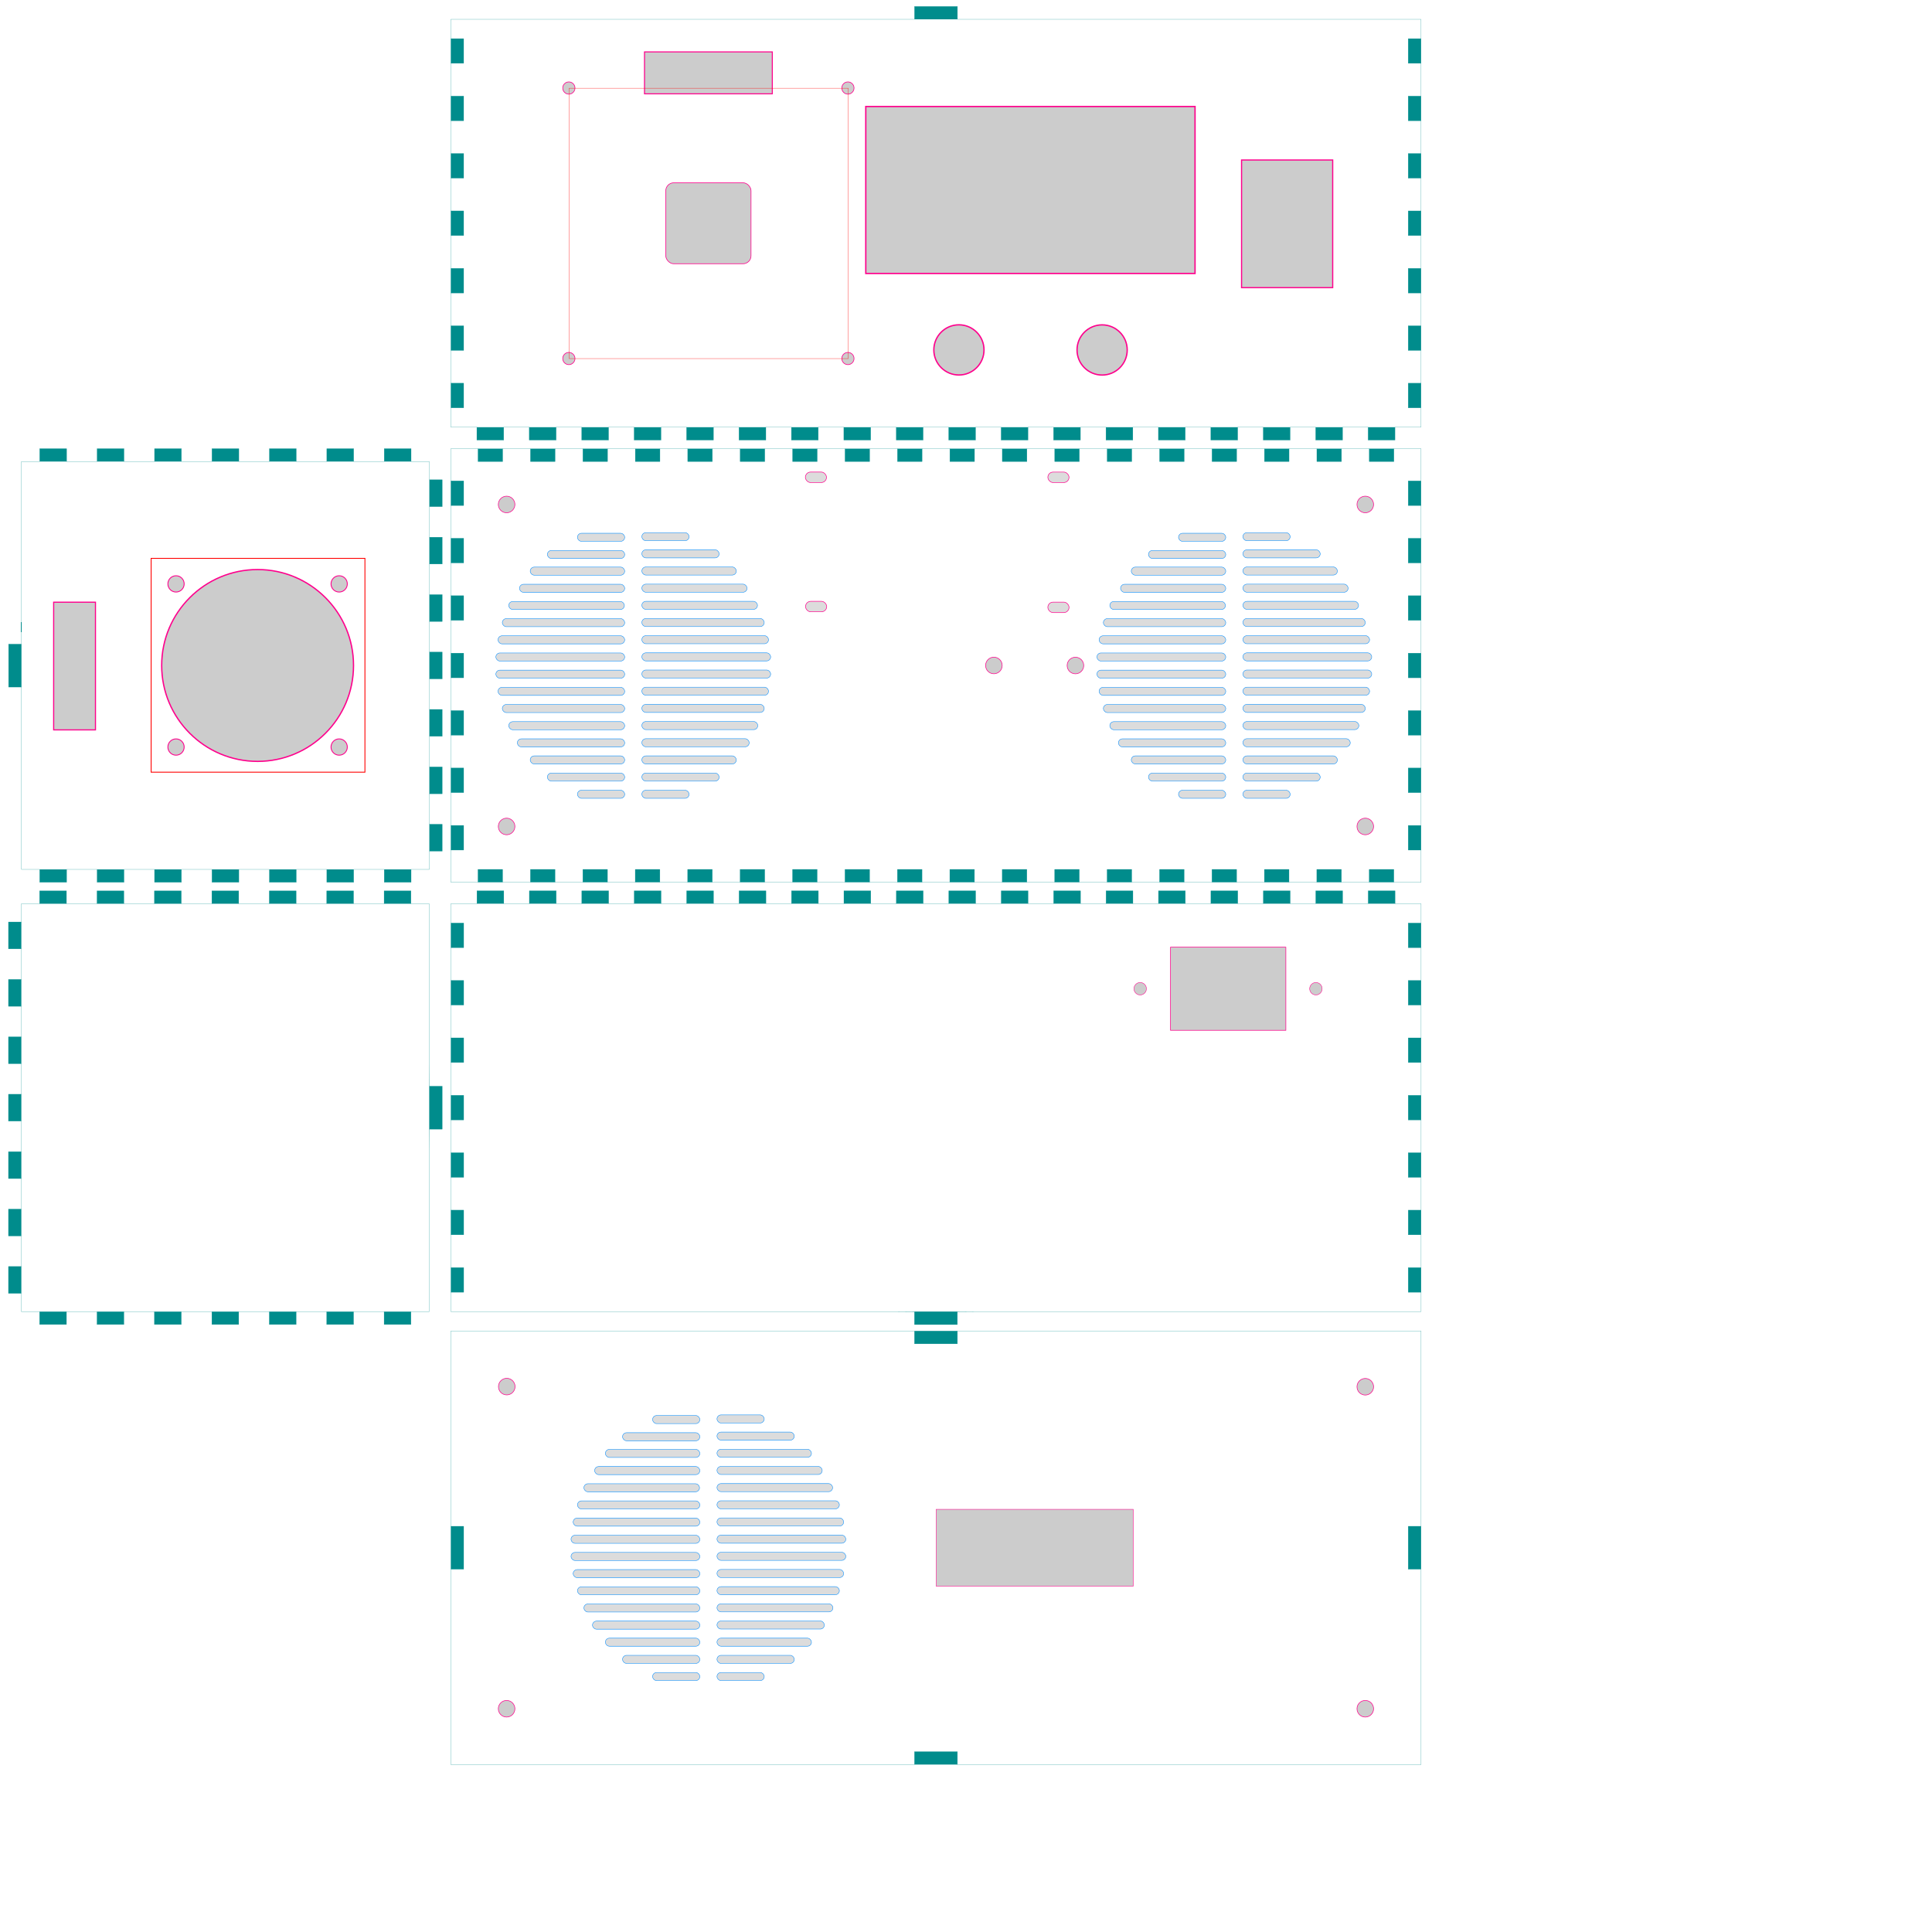 <?xml version="1.0" encoding="UTF-8" standalone="no"?>
<!-- Created with Inkscape (http://www.inkscape.org/) -->

<svg
   xmlns:dc="http://purl.org/dc/elements/1.1/"
   xmlns:cc="http://creativecommons.org/ns#"
   xmlns:rdf="http://www.w3.org/1999/02/22-rdf-syntax-ns#"
   xmlns:svg="http://www.w3.org/2000/svg"
   xmlns="http://www.w3.org/2000/svg"
   xmlns:sodipodi="http://sodipodi.sourceforge.net/DTD/sodipodi-0.dtd"
   xmlns:inkscape="http://www.inkscape.org/namespaces/inkscape"
   width="450mm"
   height="450mm"
   viewBox="0 0 450 450"
   version="1.1"
   id="svg3719"
   inkscape:version="0.92.3 (2405546, 2018-03-11)"
   sodipodi:docname="protolab-box-0-26-v2.svg">
  <sodipodi:namedview
     id="base"
     pagecolor="#ffffff"
     bordercolor="#666666"
     borderopacity="1.0"
     inkscape:pageopacity="0.0"
     inkscape:pageshadow="2"
     inkscape:zoom="2.8284271"
     inkscape:cx="408.94179"
     inkscape:cy="1497.1299"
     inkscape:document-units="mm"
     inkscape:current-layer="svg3719"
     showgrid="true"
     inkscape:window-width="3688"
     inkscape:window-height="2137"
     inkscape:window-x="-8"
     inkscape:window-y="-8"
     inkscape:window-maximized="1"
     showguides="true"
     inkscape:guide-bbox="true"
     fit-margin-top="0"
     fit-margin-left="0"
     fit-margin-right="0"
     fit-margin-bottom="0"
     inkscape:measure-start="1105.51,406.299"
     inkscape:measure-end="1256.69,462.992">
    <sodipodi:guide
       position="-126.686,0"
       orientation="0,1"
       id="guide4552"
       inkscape:locked="false" />
    <sodipodi:guide
       position="-0.078,155.339"
       orientation="1,0"
       id="guide4554"
       inkscape:locked="false" />
    <inkscape:grid
       type="xygrid"
       id="grid4611"
       units="mm"
       enabled="true"
       spacingx="0.5"
       spacingy="0.5" />
    <sodipodi:guide
       position="5.5,10"
       orientation="0,1"
       id="guide11571"
       inkscape:locked="false" />
    <sodipodi:guide
       inkscape:locked="false"
       id="guide2237"
       orientation="1,0"
       position="318,338" />
    <sodipodi:guide
       position="311,295"
       orientation="0,1"
       id="guide2416"
       inkscape:locked="false" />
    <sodipodi:guide
       position="115.5,299"
       orientation="1,0"
       id="guide2464"
       inkscape:locked="false" />
    <sodipodi:guide
       position="323.5,127"
       orientation="0,1"
       id="guide2470"
       inkscape:locked="false" />
    <sodipodi:guide
       position="321.5,52"
       orientation="0,1"
       id="guide2472"
       inkscape:locked="false" />
    <sodipodi:guide
       position="241,103"
       orientation="1,0"
       id="guide2493"
       inkscape:locked="false" />
    <sodipodi:guide
       position="288,225"
       orientation="0,1"
       id="guide2497"
       inkscape:locked="false" />
    <sodipodi:guide
       position="287.5,335"
       orientation="1,0"
       id="guide2502"
       inkscape:locked="false" />
    <sodipodi:guide
       position="308,227.5"
       orientation="1,0"
       id="guide2509"
       inkscape:locked="false" />
    <sodipodi:guide
       position="160,432.5"
       orientation="1,0"
       id="guide2539"
       inkscape:locked="false" />
    <sodipodi:guide
       position="186.5,153.5"
       orientation="0,1"
       id="guide3081"
       inkscape:locked="false" />
    <sodipodi:guide
       position="108,89.5"
       orientation="0,1"
       id="guide1046"
       inkscape:locked="false" />
    <sodipodi:guide
       position="197.5,114"
       orientation="1,0"
       id="guide1050"
       inkscape:locked="false" />
    <sodipodi:guide
       position="218,131"
       orientation="1,0"
       id="guide1072"
       inkscape:locked="false" />
    <sodipodi:guide
       position="207.5,107.5"
       orientation="0,1"
       inkscape:locked="false"
       id="guide1074" />
    <sodipodi:guide
       position="280.5,229.5"
       orientation="0,1"
       id="guide1076"
       inkscape:locked="false" />
    <sodipodi:guide
       position="165,418.5"
       orientation="1,0"
       id="guide1118"
       inkscape:locked="false" />
    <sodipodi:guide
       position="44.5,314"
       orientation="0,1"
       id="guide1075"
       inkscape:locked="false" />
    <sodipodi:guide
       position="45,276"
       orientation="0,1"
       id="guide1077"
       inkscape:locked="false" />
    <sodipodi:guide
       position="79,298.5"
       orientation="1,0"
       id="guide1081"
       inkscape:locked="false" />
    <sodipodi:guide
       position="147.5,297.5"
       orientation="1,0"
       id="guide980"
       inkscape:locked="false" />
    <sodipodi:guide
       position="149.5,319.5"
       orientation="1,0"
       id="guide982"
       inkscape:locked="false" />
    <sodipodi:guide
       position="145.5,318.5"
       orientation="1,0"
       id="guide984"
       inkscape:locked="false" />
    <sodipodi:guide
       position="120.5,315.5"
       orientation="1,0"
       id="guide2132"
       inkscape:locked="false" />
    <sodipodi:guide
       position="41,278"
       orientation="1,0"
       id="guide1012"
       inkscape:locked="false" />
    <sodipodi:guide
       position="105,94.5"
       orientation="0,1"
       id="guide1018"
       inkscape:locked="false" />
    <sodipodi:guide
       position="108,84.5"
       orientation="0,1"
       id="guide1020"
       inkscape:locked="false" />
    <sodipodi:guide
       position="134.5,367.5"
       orientation="0,1"
       id="guide1032"
       inkscape:locked="false" />
    <sodipodi:guide
       position="194.5,398"
       orientation="0,1"
       id="guide1034"
       inkscape:locked="false" />
    <sodipodi:guide
       position="102,192"
       orientation="0,1"
       id="guide2741"
       inkscape:locked="false" />
    <sodipodi:guide
       position="223,445.5"
       orientation="1,0"
       id="guide1023"
       inkscape:locked="false" />
    <sodipodi:guide
       position="213,446"
       orientation="1,0"
       id="guide1025"
       inkscape:locked="false" />
  </sodipodi:namedview>
  <defs
     id="defs3713" />
  <g
     inkscape:label="Layer 1"
     inkscape:groupmode="layer"
     id="layer1"
     style="display:inline"
     transform="translate(0.189,141.986)">
    <g
       id="g3766" />
  </g>
  <g
     transform="translate(0,50)"
     inkscape:label="newlayer"
     inkscape:groupmode="layer"
     id="g9353" />
  <rect
     y="140.262"
     x="12.498"
     height="29.74"
     width="9.74"
     id="rect9512"
     style="fill:#cccccc;stroke:#ff008c;stroke-width:0.26;stroke-opacity:1" />
  <ellipse
     ry="22.342"
     rx="22.342"
     cy="155"
     cx="60"
     id="path10590"
     style="fill:#cccccc;stroke:#ff008c;stroke-width:0.3;stroke-opacity:1;stroke-miterlimit:4;stroke-dasharray:none" />
  <rect
     y="37.266"
     x="289.183"
     height="29.729"
     width="21.229"
     id="rect10592"
     style="fill:#cccccc;stroke:#ff008c;stroke-width:0.271;stroke-opacity:1" />
  <rect
     y="24.806"
     x="201.656"
     height="38.892"
     width="76.692"
     id="rect10594"
     style="fill:#cccccc;stroke:#ff008c;stroke-width:0.308;stroke-opacity:1" />
  <circle
     cy="81.499"
     cx="223.351"
     id="path10596"
     style="fill:#cccccc;stroke:#ff008c;stroke-width:0.309;stroke-opacity:1"
     r="5.845" />
  <circle
     cy="81.512"
     cx="256.706"
     id="path10596-6"
     style="fill:#cccccc;stroke:#ff008c;stroke-width:0.309;stroke-opacity:1"
     r="5.845" />
  <ellipse
     cy="136"
     cx="79"
     id="path10615-1"
     style="fill:#cccccc;stroke:#ff008c;stroke-width:0.201;stroke-opacity:1"
     rx="1.899"
     ry="1.899" />
  <circle
     cy="174"
     cx="78.999"
     id="path10615-14"
     style="fill:#cccccc;stroke:#ff008c;stroke-width:0.201;stroke-miterlimit:4;stroke-dasharray:none;stroke-opacity:1"
     r="1.899" />
  <ellipse
     cy="174"
     cx="41"
     id="path10615-148"
     style="fill:#cccccc;stroke:#ff008c;stroke-width:0.201;stroke-opacity:1"
     rx="1.899"
     ry="1.899" />
  <ellipse
     cy="136"
     cx="41"
     id="path10615-4"
     style="fill:#cccccc;stroke:#ff008c;stroke-width:0.201;stroke-opacity:1"
     rx="1.899"
     ry="1.899" />
  <ellipse
     ry="1.933"
     rx="1.933"
     cy="397.999"
     cx="118"
     id="path10615-2"
     style="fill:#cccccc;stroke:#ff008c;stroke-width:0.135;stroke-opacity:1" />
  <circle
     cy="322.965"
     cx="118.034"
     id="path10615-2-9"
     style="fill:#cccccc;stroke:#ff008c;stroke-width:0.135;stroke-opacity:1"
     r="1.933" />
  <ellipse
     ry="1.933"
     rx="1.933"
     cy="398"
     cx="318"
     id="path10615-2-7"
     style="fill:#cccccc;stroke:#ff008c;stroke-width:0.135;stroke-opacity:1" />
  <ellipse
     ry="1.933"
     rx="1.933"
     cy="323.001"
     cx="318"
     id="path10615-2-4"
     style="fill:#cccccc;stroke:#ff008c;stroke-width:0.135;stroke-opacity:1" />
  <ellipse
     ry="1.933"
     rx="1.933"
     cy="117.5"
     cx="118"
     id="path10615-2-0"
     style="fill:#cccccc;stroke:#ff008c;stroke-width:0.135;stroke-opacity:1" />
  <ellipse
     ry="1.933"
     rx="1.933"
     cy="192.5"
     cx="118"
     id="path10615-2-3"
     style="fill:#cccccc;stroke:#ff008c;stroke-width:0.135;stroke-opacity:1" />
  <ellipse
     ry="1.933"
     rx="1.933"
     cy="117.5"
     cx="318"
     id="path10615-2-97"
     style="fill:#cccccc;stroke:#ff008c;stroke-width:0.135;stroke-opacity:1" />
  <ellipse
     ry="1.933"
     rx="1.933"
     cy="192.501"
     cx="318"
     id="path10615-2-71"
     style="fill:#cccccc;stroke:#ff008c;stroke-width:0.135;stroke-opacity:1" />
  <rect
     y="220.614"
     x="272.635"
     height="19.365"
     width="26.865"
     id="rect10746"
     style="fill:#cccccc;stroke:#ff008c;stroke-width:0.135;stroke-opacity:1" />
  <circle
     cy="230.29"
     cx="265.572"
     id="path10615-2-71-9"
     style="fill:#cccccc;stroke:#ff008c;stroke-width:0.101;stroke-opacity:1"
     r="1.45" />
  <circle
     cy="230.291"
     cx="306.498"
     id="path10615-2-71-7"
     style="fill:#cccccc;stroke:#ff008c;stroke-width:0.101;stroke-opacity:1"
     r="1.45" />
  <g
     id="g11406"
     inkscape:groupmode="layer"
     inkscape:label="newlayer" />
  <g
     inkscape:label="newlayer"
     inkscape:groupmode="layer"
     id="g11616" />
  <g
     id="g1201"
     inkscape:groupmode="layer"
     inkscape:label="newlayer" />
  <g
     inkscape:label="newlayer"
     inkscape:groupmode="layer"
     id="g2084" />
  <rect
     ry="7.5052253e-006"
     y="130.053"
     x="35.199"
     height="49.801"
     width="49.801"
     id="rect2239"
     style="fill:none;fill-opacity:0.673;stroke:#ff0000;stroke-width:0.199;stroke-opacity:1" />
  <g
     id="g2290"
     inkscape:groupmode="layer"
     inkscape:label="newlayer" />
  <g
     id="g1053"
     style="fill:#008c8c;fill-opacity:1;stroke:#008c8c;stroke-opacity:1">
    <path
       sodipodi:nodetypes="cccccccccccccccccccccccccccccccccccccccccccccccccccccccccccccccccccccccccc"
       inkscape:connector-curvature="0"
       d="m 105,310 h 6.211 v 0 h 6 v 0 h 6.211 v 0 h 6 v 0 h 6.211 v 0 h 6 v 0 h 6.211 v 0 h 6 v 0 h 6.211 v 0 h 6 v 0 h 6.211 v 0 h 6 v 0 h 6.211 v 0 h 6 v 0 h 6.211 v 0 h 6 v 0 h 6.211 v 0 L 213,310 l 0,3 h 10 l 0,-3 4.105,-10e-6 v 0 h 6.211 v 0 h 6 v 0 h 6.211 v 0 h 6 v 0 h 6.211 v 0 h 6 v 0 h 6.211 v 0 h 6 v 0 h 6.211 v 0 h 6 v 0 h 6.211 v 0 h 6 v 0 h 6.211 v 0 h 6 v 0 h 6.211 v 0 h 6 v 0 H 331"
       style="fill:#008c8c;stroke:#008c8c;stroke-width:0.051;stroke-opacity:1;fill-opacity:1"
       inkscape:label="part"
       id="path2324" />
    <path
       sodipodi:nodetypes="cccccccccccccccccccccccccccccc"
       inkscape:connector-curvature="0"
       d="m 331,310 v 7.375 0 6 0 7.375 0 6 0 7.375 0 6 0 5.375 l -3,0 v 10 l 3,0 v 5.375 0 6 0 7.375 0 6 0 7.375 0 6 0 7.375"
       style="fill:#008c8c;stroke:#008c8c;stroke-width:0.051;stroke-opacity:1;fill-opacity:1"
       inkscape:label="part"
       id="path2326" />
    <path
       sodipodi:nodetypes="cccccccccccccccccccccccccccccccccccccccccccccccccccccccccccccccccccccccccc"
       inkscape:connector-curvature="0"
       d="m 331,411 h -6.211 v 0 h -6 v 0 h -6.211 v 0 h -6 v 0 h -6.211 v 0 h -6 v 0 h -6.211 v 0 h -6 v 0 h -6.211 v 0 h -6 v 0 h -6.211 v 0 h -6 v 0 h -6.211 v 0 h -6 v 0 h -6.211 v 0 h -6 v 0 h -6.211 v 0 L 223,411 v -3 l -10,0 v 3 l -4.105,-10e-6 v 0 h -6.211 v 0 h -6 v 0 h -6.211 v 0 h -6 v 0 h -6.211 v 0 h -6 v 0 h -6.211 v 0 h -6 v 0 h -6.211 v 0 h -6 v 0 h -6.211 v 0 h -6 v 0 h -6.211 v 0 h -6 v 0 h -6.211 v 0 h -6 v 0 H 105"
       style="fill:#008c8c;stroke:#008c8c;stroke-width:0.051;stroke-opacity:1;fill-opacity:1"
       inkscape:label="part"
       id="path2328" />
    <path
       sodipodi:nodetypes="cccccccccccccccccccccccccccccc"
       inkscape:connector-curvature="0"
       d="m 105,411 v -7.375 0 -6 0 -7.375 0 -6 0 -7.375 0 -6 0 L 105,365.5 h 3 l 0,-10 -3,0 0,-5.375 v 0 -6 0 -7.375 0 -6 0 -7.375 0 -6 0 -7.375"
       style="fill:#008c8c;stroke:#008c8c;stroke-width:0.051;stroke-opacity:1;fill-opacity:1"
       inkscape:label="part"
       id="path2330" />
  </g>
  <rect
     y="12.086"
     x="150.117"
     height="9.767"
     width="29.767"
     id="rect10588"
     style="fill:#cccccc;stroke:#ff008c;stroke-width:0.233;stroke-opacity:1" />
  <g
     id="g1026"
     transform="matrix(1.001,0,0,0.97,-0.103,0.592)">
    <g
       id="g1047"
       transform="translate(0,1.032)">
      <rect
         style="fill:#cccccc;stroke:#ff008c;stroke-width:0.145;stroke-opacity:1"
         id="rect10613"
         width="19.855"
         height="18.855"
         x="155.072"
         y="41.572"
         ry="1.856"
         transform="matrix(0.999,0,0,1.031,0.103,-0.61)" />
      <circle
         r="1.425"
         cy="19.5"
         cx="132.498"
         id="path10615"
         style="fill:#cccccc;stroke:#ff008c;stroke-width:0.151;stroke-opacity:1"
         transform="matrix(0.999,0,0,1.031,0.103,-0.61)" />
      <circle
         r="1.425"
         cy="19.5"
         cx="197.498"
         id="path10615-8"
         style="fill:#cccccc;stroke:#ff008c;stroke-width:0.151;stroke-opacity:1"
         transform="matrix(0.999,0,0,1.031,0.103,-0.61)" />
      <circle
         r="1.425"
         cy="82.5"
         cx="132.498"
         id="path10615-86"
         style="fill:#cccccc;stroke:#ff008c;stroke-width:0.151;stroke-opacity:1"
         transform="matrix(0.999,0,0,1.031,0.103,-0.61)" />
      <circle
         cy="82.5"
         cx="197.498"
         id="path10615-15"
         style="fill:#cccccc;stroke:#ff008c;stroke-width:0.151;stroke-opacity:1"
         r="1.425"
         transform="matrix(0.999,0,0,1.031,0.103,-0.61)" />
      <rect
         style="fill:none;fill-opacity:0.673;stroke:#ff0000;stroke-width:0.068;stroke-miterlimit:4;stroke-dasharray:none;stroke-opacity:1"
         id="rect2418"
         width="64.932"
         height="64.932"
         x="132.534"
         y="19.534"
         ry="1.3210432e-005" />
    </g>
  </g>
  <rect
     style="fill:#cccccc;fill-opacity:0.673;stroke:#ff008c;stroke-width:0.13;stroke-miterlimit:4;stroke-dasharray:none;stroke-opacity:1"
     id="rect2543"
     width="4.92"
     height="2.442"
     x="187.587"
     y="109.95"
     ry="1.221" />
  <rect
     style="fill:#cccccc;fill-opacity:0.673;stroke:#ff008c;stroke-width:0.13;stroke-miterlimit:4;stroke-dasharray:none;stroke-opacity:1"
     id="rect2543-7"
     width="4.932"
     height="2.442"
     x="187.622"
     y="140.058"
     ry="1.221" />
  <rect
     style="fill:#cccccc;fill-opacity:0.673;stroke:#ff008c;stroke-width:0.13;stroke-miterlimit:4;stroke-dasharray:none;stroke-opacity:1"
     id="rect2543-7-3"
     width="4.929"
     height="2.434"
     x="244.067"
     y="109.957"
     ry="1.217" />
  <rect
     style="fill:#cccccc;fill-opacity:0.673;stroke:#ff008c;stroke-width:0.13;stroke-miterlimit:4;stroke-dasharray:none;stroke-opacity:1"
     id="rect2543-7-3-6"
     width="4.937"
     height="2.434"
     x="244.063"
     y="140.249"
     ry="1.217" />
  <rect
     y="351.55"
     x="218.05"
     height="17.899"
     width="45.899"
     id="rect10769"
     style="fill:#cccccc;stroke:#ff008c;stroke-width:0.101;stroke-opacity:1" />
  <g
     id="g1022"
     transform="translate(0.992)">
    <circle
       r="1.933"
       style="fill:#cccccc;stroke:#ff008c;stroke-width:0.135;stroke-opacity:1"
       id="path10615-2-3-3"
       cx="230.504"
       cy="155.001" />
    <circle
       r="1.933"
       style="fill:#cccccc;stroke:#ff008c;stroke-width:0.135;stroke-opacity:1"
       id="path10615-2-3-4"
       cx="249.496"
       cy="155.011" />
  </g>
  <g
     transform="translate(140,0.059)"
     id="g2406-2">
    <rect
       ry="0.941"
       y="124.146"
       x="134.5"
       height="1.883"
       width="11"
       id="rect2590-9-1-8-8-5-2-6-6"
       style="fill:#cccccc;fill-opacity:0.673;stroke:#008cff;stroke-width:0.1;stroke-miterlimit:4;stroke-dasharray:none;stroke-opacity:1" />
    <rect
       ry="0.941"
       y="128.146"
       x="127.5"
       height="1.883"
       width="18"
       id="rect2590-9-1-8-8-5-2-8-6"
       style="fill:#cccccc;fill-opacity:0.673;stroke:#008cff;stroke-width:0.1;stroke-miterlimit:4;stroke-dasharray:none;stroke-opacity:1" />
    <rect
       ry="0.941"
       y="132.029"
       x="123.5"
       height="1.883"
       width="22"
       id="rect2590-9-1-8-8-5-2-9-0"
       style="fill:#cccccc;fill-opacity:0.673;stroke:#008cff;stroke-width:0.1;stroke-miterlimit:4;stroke-dasharray:none;stroke-opacity:1" />
    <rect
       ry="0.941"
       y="136.029"
       x="121"
       height="1.883"
       width="24.5"
       id="rect2590-9-1-8-8-5-2-2-49"
       style="fill:#cccccc;fill-opacity:0.673;stroke:#008cff;stroke-width:0.1;stroke-miterlimit:4;stroke-dasharray:none;stroke-opacity:1" />
    <rect
       ry="0.939"
       y="140.032"
       x="118.5"
       height="1.877"
       width="26.929"
       id="rect2590-9-1-8-8-5-2-61-3"
       style="fill:#cccccc;fill-opacity:0.673;stroke:#008cff;stroke-width:0.1;stroke-miterlimit:4;stroke-dasharray:none;stroke-opacity:1" />
    <rect
       ry="0.941"
       y="144.029"
       x="117"
       height="1.883"
       width="28.5"
       id="rect2590-9-1-8-8-5-2-67-7"
       style="fill:#cccccc;fill-opacity:0.673;stroke:#008cff;stroke-width:0.1;stroke-miterlimit:4;stroke-dasharray:none;stroke-opacity:1" />
    <rect
       ry="0.941"
       y="148.029"
       x="116"
       height="1.883"
       width="29.5"
       id="rect2590-9-1-8-8-5-2-1-40"
       style="fill:#cccccc;fill-opacity:0.673;stroke:#008cff;stroke-width:0.1;stroke-miterlimit:4;stroke-dasharray:none;stroke-opacity:1" />
    <rect
       ry="0.941"
       y="152.029"
       x="115.5"
       height="1.883"
       width="30"
       id="rect2590-9-1-8-8-5-2-610-9"
       style="fill:#cccccc;fill-opacity:0.673;stroke:#008cff;stroke-width:0.1;stroke-miterlimit:4;stroke-dasharray:none;stroke-opacity:1" />
    <rect
       ry="0.941"
       y="156.029"
       x="115.5"
       height="1.883"
       width="30"
       id="rect2590-9-1-8-8-5-2-90-0"
       style="fill:#cccccc;fill-opacity:0.673;stroke:#008cff;stroke-width:0.1;stroke-miterlimit:4;stroke-dasharray:none;stroke-opacity:1" />
    <rect
       ry="0.941"
       y="160.029"
       x="116"
       height="1.883"
       width="29.5"
       id="rect2590-9-1-8-8-5-2-0-3"
       style="fill:#cccccc;fill-opacity:0.673;stroke:#008cff;stroke-width:0.1;stroke-miterlimit:4;stroke-dasharray:none;stroke-opacity:1" />
    <rect
       ry="0.941"
       y="164.029"
       x="117"
       height="1.883"
       width="28.5"
       id="rect2590-9-1-8-8-5-2-4-6"
       style="fill:#cccccc;fill-opacity:0.673;stroke:#008cff;stroke-width:0.1;stroke-miterlimit:4;stroke-dasharray:none;stroke-opacity:1" />
    <rect
       ry="0.941"
       y="168.029"
       x="118.5"
       height="1.883"
       width="27"
       id="rect2590-9-1-8-8-5-2-43-2"
       style="fill:#cccccc;fill-opacity:0.673;stroke:#008cff;stroke-width:0.1;stroke-miterlimit:4;stroke-dasharray:none;stroke-opacity:1" />
    <rect
       ry="0.941"
       y="172.029"
       x="120.5"
       height="1.883"
       width="25"
       id="rect2590-9-1-8-8-5-2-42-2"
       style="fill:#cccccc;fill-opacity:0.673;stroke:#008cff;stroke-width:0.1;stroke-miterlimit:4;stroke-dasharray:none;stroke-opacity:1" />
    <rect
       ry="0.941"
       y="176"
       x="123.5"
       height="1.883"
       width="22"
       id="rect2590-9-1-8-8-5-2-5-7"
       style="fill:#cccccc;fill-opacity:0.673;stroke:#008cff;stroke-width:0.1;stroke-miterlimit:4;stroke-dasharray:none;stroke-opacity:1" />
    <rect
       ry="0.941"
       y="180"
       x="127.5"
       height="1.883"
       width="18"
       id="rect2590-9-1-8-8-5-2-01-8"
       style="fill:#cccccc;fill-opacity:0.673;stroke:#008cff;stroke-width:0.1;stroke-miterlimit:4;stroke-dasharray:none;stroke-opacity:1" />
    <rect
       ry="0.941"
       y="184"
       x="134.5"
       height="1.883"
       width="11"
       id="rect2590-9-1-8-8-5-2-68-0"
       style="fill:#cccccc;fill-opacity:0.673;stroke:#008cff;stroke-width:0.1;stroke-miterlimit:4;stroke-dasharray:none;stroke-opacity:1" />
    <rect
       ry="0.941"
       y="124"
       x="149.5"
       height="1.883"
       width="11"
       id="rect2590-9-1-8-8-5-2-6-1-1"
       style="fill:#cccccc;fill-opacity:0.673;stroke:#008cff;stroke-width:0.1;stroke-miterlimit:4;stroke-dasharray:none;stroke-opacity:1" />
    <rect
       ry="0.941"
       y="128"
       x="149.5"
       height="1.883"
       width="18"
       id="rect2590-9-1-8-8-5-2-8-1-0"
       style="fill:#cccccc;fill-opacity:0.673;stroke:#008cff;stroke-width:0.1;stroke-miterlimit:4;stroke-dasharray:none;stroke-opacity:1" />
    <rect
       ry="0.941"
       y="132"
       x="149.5"
       height="1.883"
       width="22"
       id="rect2590-9-1-8-8-5-2-9-8-4"
       style="fill:#cccccc;fill-opacity:0.673;stroke:#008cff;stroke-width:0.1;stroke-miterlimit:4;stroke-dasharray:none;stroke-opacity:1" />
    <rect
       ry="0.941"
       y="136"
       x="149.5"
       height="1.883"
       width="24.5"
       id="rect2590-9-1-8-8-5-2-2-4-4"
       style="fill:#cccccc;fill-opacity:0.673;stroke:#008cff;stroke-width:0.1;stroke-miterlimit:4;stroke-dasharray:none;stroke-opacity:1" />
    <rect
       ry="0.939"
       y="140"
       x="149.5"
       height="1.877"
       width="26.929"
       id="rect2590-9-1-8-8-5-2-61-5-7"
       style="fill:#cccccc;fill-opacity:0.673;stroke:#008cff;stroke-width:0.1;stroke-miterlimit:4;stroke-dasharray:none;stroke-opacity:1" />
    <rect
       ry="0.941"
       y="144"
       x="149.5"
       height="1.883"
       width="28.5"
       id="rect2590-9-1-8-8-5-2-67-5-4"
       style="fill:#cccccc;fill-opacity:0.673;stroke:#008cff;stroke-width:0.1;stroke-miterlimit:4;stroke-dasharray:none;stroke-opacity:1" />
    <rect
       ry="0.941"
       y="148"
       x="149.5"
       height="1.883"
       width="29.5"
       id="rect2590-9-1-8-8-5-2-1-4-5"
       style="fill:#cccccc;fill-opacity:0.673;stroke:#008cff;stroke-width:0.1;stroke-miterlimit:4;stroke-dasharray:none;stroke-opacity:1" />
    <rect
       ry="0.941"
       y="152"
       x="149.5"
       height="1.883"
       width="30"
       id="rect2590-9-1-8-8-5-2-610-2-2"
       style="fill:#cccccc;fill-opacity:0.673;stroke:#008cff;stroke-width:0.1;stroke-miterlimit:4;stroke-dasharray:none;stroke-opacity:1" />
    <rect
       ry="0.941"
       y="156"
       x="149.5"
       height="1.883"
       width="30"
       id="rect2590-9-1-8-8-5-2-90-4-5"
       style="fill:#cccccc;fill-opacity:0.673;stroke:#008cff;stroke-width:0.1;stroke-miterlimit:4;stroke-dasharray:none;stroke-opacity:1" />
    <rect
       ry="0.941"
       y="160"
       x="149.5"
       height="1.883"
       width="29.5"
       id="rect2590-9-1-8-8-5-2-0-6-0"
       style="fill:#cccccc;fill-opacity:0.673;stroke:#008cff;stroke-width:0.1;stroke-miterlimit:4;stroke-dasharray:none;stroke-opacity:1" />
    <rect
       ry="0.941"
       y="164"
       x="149.5"
       height="1.883"
       width="28.5"
       id="rect2590-9-1-8-8-5-2-4-2-8"
       style="fill:#cccccc;fill-opacity:0.673;stroke:#008cff;stroke-width:0.1;stroke-miterlimit:4;stroke-dasharray:none;stroke-opacity:1" />
    <rect
       ry="0.941"
       y="168"
       x="149.5"
       height="1.883"
       width="27"
       id="rect2590-9-1-8-8-5-2-43-9-8"
       style="fill:#cccccc;fill-opacity:0.673;stroke:#008cff;stroke-width:0.1;stroke-miterlimit:4;stroke-dasharray:none;stroke-opacity:1" />
    <rect
       ry="0.941"
       y="172"
       x="149.5"
       height="1.883"
       width="25"
       id="rect2590-9-1-8-8-5-2-42-0-2"
       style="fill:#cccccc;fill-opacity:0.673;stroke:#008cff;stroke-width:0.1;stroke-miterlimit:4;stroke-dasharray:none;stroke-opacity:1" />
    <rect
       ry="0.941"
       y="176"
       x="149.5"
       height="1.883"
       width="22"
       id="rect2590-9-1-8-8-5-2-5-3-6"
       style="fill:#cccccc;fill-opacity:0.673;stroke:#008cff;stroke-width:0.1;stroke-miterlimit:4;stroke-dasharray:none;stroke-opacity:1" />
    <rect
       ry="0.941"
       y="180"
       x="149.5"
       height="1.883"
       width="18"
       id="rect2590-9-1-8-8-5-2-01-4-8"
       style="fill:#cccccc;fill-opacity:0.673;stroke:#008cff;stroke-width:0.1;stroke-miterlimit:4;stroke-dasharray:none;stroke-opacity:1" />
    <rect
       ry="0.941"
       y="184"
       x="149.5"
       height="1.883"
       width="11"
       id="rect2590-9-1-8-8-5-2-68-5-7"
       style="fill:#cccccc;fill-opacity:0.673;stroke:#008cff;stroke-width:0.1;stroke-miterlimit:4;stroke-dasharray:none;stroke-opacity:1" />
  </g>
  <g
     transform="translate(-1.8122842e-4,0.059)"
     id="g2406-2-0">
    <rect
       ry="0.941"
       y="124.146"
       x="134.5"
       height="1.883"
       width="11"
       id="rect2590-9-1-8-8-5-2-6-6-7"
       style="fill:#cccccc;fill-opacity:0.673;stroke:#008cff;stroke-width:0.1;stroke-miterlimit:4;stroke-dasharray:none;stroke-opacity:1" />
    <rect
       ry="0.941"
       y="128.146"
       x="127.5"
       height="1.883"
       width="18"
       id="rect2590-9-1-8-8-5-2-8-6-1"
       style="fill:#cccccc;fill-opacity:0.673;stroke:#008cff;stroke-width:0.1;stroke-miterlimit:4;stroke-dasharray:none;stroke-opacity:1" />
    <rect
       ry="0.941"
       y="132.029"
       x="123.5"
       height="1.883"
       width="22"
       id="rect2590-9-1-8-8-5-2-9-0-8"
       style="fill:#cccccc;fill-opacity:0.673;stroke:#008cff;stroke-width:0.1;stroke-miterlimit:4;stroke-dasharray:none;stroke-opacity:1" />
    <rect
       ry="0.941"
       y="136.029"
       x="121"
       height="1.883"
       width="24.5"
       id="rect2590-9-1-8-8-5-2-2-49-0"
       style="fill:#cccccc;fill-opacity:0.673;stroke:#008cff;stroke-width:0.1;stroke-miterlimit:4;stroke-dasharray:none;stroke-opacity:1" />
    <rect
       ry="0.939"
       y="140.032"
       x="118.5"
       height="1.877"
       width="26.929"
       id="rect2590-9-1-8-8-5-2-61-3-6"
       style="fill:#cccccc;fill-opacity:0.673;stroke:#008cff;stroke-width:0.1;stroke-miterlimit:4;stroke-dasharray:none;stroke-opacity:1" />
    <rect
       ry="0.941"
       y="144.029"
       x="117"
       height="1.883"
       width="28.5"
       id="rect2590-9-1-8-8-5-2-67-7-3"
       style="fill:#cccccc;fill-opacity:0.673;stroke:#008cff;stroke-width:0.1;stroke-miterlimit:4;stroke-dasharray:none;stroke-opacity:1" />
    <rect
       ry="0.941"
       y="148.029"
       x="116"
       height="1.883"
       width="29.5"
       id="rect2590-9-1-8-8-5-2-1-40-2"
       style="fill:#cccccc;fill-opacity:0.673;stroke:#008cff;stroke-width:0.1;stroke-miterlimit:4;stroke-dasharray:none;stroke-opacity:1" />
    <rect
       ry="0.941"
       y="152.029"
       x="115.5"
       height="1.883"
       width="30"
       id="rect2590-9-1-8-8-5-2-610-9-3"
       style="fill:#cccccc;fill-opacity:0.673;stroke:#008cff;stroke-width:0.1;stroke-miterlimit:4;stroke-dasharray:none;stroke-opacity:1" />
    <rect
       ry="0.941"
       y="156.029"
       x="115.5"
       height="1.883"
       width="30"
       id="rect2590-9-1-8-8-5-2-90-0-7"
       style="fill:#cccccc;fill-opacity:0.673;stroke:#008cff;stroke-width:0.1;stroke-miterlimit:4;stroke-dasharray:none;stroke-opacity:1" />
    <rect
       ry="0.941"
       y="160.029"
       x="116"
       height="1.883"
       width="29.5"
       id="rect2590-9-1-8-8-5-2-0-3-4"
       style="fill:#cccccc;fill-opacity:0.673;stroke:#008cff;stroke-width:0.1;stroke-miterlimit:4;stroke-dasharray:none;stroke-opacity:1" />
    <rect
       ry="0.941"
       y="164.029"
       x="117"
       height="1.883"
       width="28.5"
       id="rect2590-9-1-8-8-5-2-4-6-4"
       style="fill:#cccccc;fill-opacity:0.673;stroke:#008cff;stroke-width:0.1;stroke-miterlimit:4;stroke-dasharray:none;stroke-opacity:1" />
    <rect
       ry="0.941"
       y="168.029"
       x="118.5"
       height="1.883"
       width="27"
       id="rect2590-9-1-8-8-5-2-43-2-3"
       style="fill:#cccccc;fill-opacity:0.673;stroke:#008cff;stroke-width:0.1;stroke-miterlimit:4;stroke-dasharray:none;stroke-opacity:1" />
    <rect
       ry="0.941"
       y="172.029"
       x="120.5"
       height="1.883"
       width="25"
       id="rect2590-9-1-8-8-5-2-42-2-9"
       style="fill:#cccccc;fill-opacity:0.673;stroke:#008cff;stroke-width:0.1;stroke-miterlimit:4;stroke-dasharray:none;stroke-opacity:1" />
    <rect
       ry="0.941"
       y="176"
       x="123.5"
       height="1.883"
       width="22"
       id="rect2590-9-1-8-8-5-2-5-7-1"
       style="fill:#cccccc;fill-opacity:0.673;stroke:#008cff;stroke-width:0.1;stroke-miterlimit:4;stroke-dasharray:none;stroke-opacity:1" />
    <rect
       ry="0.941"
       y="180"
       x="127.5"
       height="1.883"
       width="18"
       id="rect2590-9-1-8-8-5-2-01-8-2"
       style="fill:#cccccc;fill-opacity:0.673;stroke:#008cff;stroke-width:0.1;stroke-miterlimit:4;stroke-dasharray:none;stroke-opacity:1" />
    <rect
       ry="0.941"
       y="184"
       x="134.5"
       height="1.883"
       width="11"
       id="rect2590-9-1-8-8-5-2-68-0-4"
       style="fill:#cccccc;fill-opacity:0.673;stroke:#008cff;stroke-width:0.1;stroke-miterlimit:4;stroke-dasharray:none;stroke-opacity:1" />
    <rect
       ry="0.941"
       y="124"
       x="149.5"
       height="1.883"
       width="11"
       id="rect2590-9-1-8-8-5-2-6-1-1-2"
       style="fill:#cccccc;fill-opacity:0.673;stroke:#008cff;stroke-width:0.1;stroke-miterlimit:4;stroke-dasharray:none;stroke-opacity:1" />
    <rect
       ry="0.941"
       y="128"
       x="149.5"
       height="1.883"
       width="18"
       id="rect2590-9-1-8-8-5-2-8-1-0-7"
       style="fill:#cccccc;fill-opacity:0.673;stroke:#008cff;stroke-width:0.1;stroke-miterlimit:4;stroke-dasharray:none;stroke-opacity:1" />
    <rect
       ry="0.941"
       y="132"
       x="149.5"
       height="1.883"
       width="22"
       id="rect2590-9-1-8-8-5-2-9-8-4-6"
       style="fill:#cccccc;fill-opacity:0.673;stroke:#008cff;stroke-width:0.1;stroke-miterlimit:4;stroke-dasharray:none;stroke-opacity:1" />
    <rect
       ry="0.941"
       y="136"
       x="149.5"
       height="1.883"
       width="24.5"
       id="rect2590-9-1-8-8-5-2-2-4-4-7"
       style="fill:#cccccc;fill-opacity:0.673;stroke:#008cff;stroke-width:0.1;stroke-miterlimit:4;stroke-dasharray:none;stroke-opacity:1" />
    <rect
       ry="0.939"
       y="140"
       x="149.5"
       height="1.877"
       width="26.929"
       id="rect2590-9-1-8-8-5-2-61-5-7-6"
       style="fill:#cccccc;fill-opacity:0.673;stroke:#008cff;stroke-width:0.1;stroke-miterlimit:4;stroke-dasharray:none;stroke-opacity:1" />
    <rect
       ry="0.941"
       y="144"
       x="149.5"
       height="1.883"
       width="28.5"
       id="rect2590-9-1-8-8-5-2-67-5-4-2"
       style="fill:#cccccc;fill-opacity:0.673;stroke:#008cff;stroke-width:0.1;stroke-miterlimit:4;stroke-dasharray:none;stroke-opacity:1" />
    <rect
       ry="0.941"
       y="148"
       x="149.5"
       height="1.883"
       width="29.5"
       id="rect2590-9-1-8-8-5-2-1-4-5-0"
       style="fill:#cccccc;fill-opacity:0.673;stroke:#008cff;stroke-width:0.1;stroke-miterlimit:4;stroke-dasharray:none;stroke-opacity:1" />
    <rect
       ry="0.941"
       y="152"
       x="149.5"
       height="1.883"
       width="30"
       id="rect2590-9-1-8-8-5-2-610-2-2-3"
       style="fill:#cccccc;fill-opacity:0.673;stroke:#008cff;stroke-width:0.1;stroke-miterlimit:4;stroke-dasharray:none;stroke-opacity:1" />
    <rect
       ry="0.941"
       y="156"
       x="149.5"
       height="1.883"
       width="30"
       id="rect2590-9-1-8-8-5-2-90-4-5-3"
       style="fill:#cccccc;fill-opacity:0.673;stroke:#008cff;stroke-width:0.1;stroke-miterlimit:4;stroke-dasharray:none;stroke-opacity:1" />
    <rect
       ry="0.941"
       y="160"
       x="149.5"
       height="1.883"
       width="29.5"
       id="rect2590-9-1-8-8-5-2-0-6-0-3"
       style="fill:#cccccc;fill-opacity:0.673;stroke:#008cff;stroke-width:0.1;stroke-miterlimit:4;stroke-dasharray:none;stroke-opacity:1" />
    <rect
       ry="0.941"
       y="164"
       x="149.5"
       height="1.883"
       width="28.5"
       id="rect2590-9-1-8-8-5-2-4-2-8-3"
       style="fill:#cccccc;fill-opacity:0.673;stroke:#008cff;stroke-width:0.1;stroke-miterlimit:4;stroke-dasharray:none;stroke-opacity:1" />
    <rect
       ry="0.941"
       y="168"
       x="149.5"
       height="1.883"
       width="27"
       id="rect2590-9-1-8-8-5-2-43-9-8-8"
       style="fill:#cccccc;fill-opacity:0.673;stroke:#008cff;stroke-width:0.1;stroke-miterlimit:4;stroke-dasharray:none;stroke-opacity:1" />
    <rect
       ry="0.941"
       y="172"
       x="149.5"
       height="1.883"
       width="25"
       id="rect2590-9-1-8-8-5-2-42-0-2-2"
       style="fill:#cccccc;fill-opacity:0.673;stroke:#008cff;stroke-width:0.1;stroke-miterlimit:4;stroke-dasharray:none;stroke-opacity:1" />
    <rect
       ry="0.941"
       y="176"
       x="149.5"
       height="1.883"
       width="22"
       id="rect2590-9-1-8-8-5-2-5-3-6-3"
       style="fill:#cccccc;fill-opacity:0.673;stroke:#008cff;stroke-width:0.1;stroke-miterlimit:4;stroke-dasharray:none;stroke-opacity:1" />
    <rect
       ry="0.941"
       y="180"
       x="149.5"
       height="1.883"
       width="18"
       id="rect2590-9-1-8-8-5-2-01-4-8-6"
       style="fill:#cccccc;fill-opacity:0.673;stroke:#008cff;stroke-width:0.1;stroke-miterlimit:4;stroke-dasharray:none;stroke-opacity:1" />
    <rect
       ry="0.941"
       y="184"
       x="149.5"
       height="1.883"
       width="11"
       id="rect2590-9-1-8-8-5-2-68-5-7-3"
       style="fill:#cccccc;fill-opacity:0.673;stroke:#008cff;stroke-width:0.1;stroke-miterlimit:4;stroke-dasharray:none;stroke-opacity:1" />
  </g>
  <g
     transform="translate(17.503,205.558)"
     id="g2406-2-0-0">
    <rect
       ry="0.941"
       y="124.146"
       x="134.5"
       height="1.883"
       width="11"
       id="rect2590-9-1-8-8-5-2-6-6-7-2"
       style="fill:#cccccc;fill-opacity:0.673;stroke:#008cff;stroke-width:0.1;stroke-miterlimit:4;stroke-dasharray:none;stroke-opacity:1" />
    <rect
       ry="0.941"
       y="128.146"
       x="127.5"
       height="1.883"
       width="18"
       id="rect2590-9-1-8-8-5-2-8-6-1-8"
       style="fill:#cccccc;fill-opacity:0.673;stroke:#008cff;stroke-width:0.1;stroke-miterlimit:4;stroke-dasharray:none;stroke-opacity:1" />
    <rect
       ry="0.941"
       y="132.029"
       x="123.5"
       height="1.883"
       width="22"
       id="rect2590-9-1-8-8-5-2-9-0-8-4"
       style="fill:#cccccc;fill-opacity:0.673;stroke:#008cff;stroke-width:0.1;stroke-miterlimit:4;stroke-dasharray:none;stroke-opacity:1" />
    <rect
       ry="0.941"
       y="136.029"
       x="121"
       height="1.883"
       width="24.5"
       id="rect2590-9-1-8-8-5-2-2-49-0-7"
       style="fill:#cccccc;fill-opacity:0.673;stroke:#008cff;stroke-width:0.1;stroke-miterlimit:4;stroke-dasharray:none;stroke-opacity:1" />
    <rect
       ry="0.939"
       y="140.032"
       x="118.5"
       height="1.877"
       width="26.929"
       id="rect2590-9-1-8-8-5-2-61-3-6-6"
       style="fill:#cccccc;fill-opacity:0.673;stroke:#008cff;stroke-width:0.1;stroke-miterlimit:4;stroke-dasharray:none;stroke-opacity:1" />
    <rect
       ry="0.941"
       y="144.029"
       x="117"
       height="1.883"
       width="28.5"
       id="rect2590-9-1-8-8-5-2-67-7-3-6"
       style="fill:#cccccc;fill-opacity:0.673;stroke:#008cff;stroke-width:0.1;stroke-miterlimit:4;stroke-dasharray:none;stroke-opacity:1" />
    <rect
       ry="0.941"
       y="148.029"
       x="116"
       height="1.883"
       width="29.5"
       id="rect2590-9-1-8-8-5-2-1-40-2-4"
       style="fill:#cccccc;fill-opacity:0.673;stroke:#008cff;stroke-width:0.1;stroke-miterlimit:4;stroke-dasharray:none;stroke-opacity:1" />
    <rect
       ry="0.941"
       y="152.029"
       x="115.5"
       height="1.883"
       width="30"
       id="rect2590-9-1-8-8-5-2-610-9-3-0"
       style="fill:#cccccc;fill-opacity:0.673;stroke:#008cff;stroke-width:0.1;stroke-miterlimit:4;stroke-dasharray:none;stroke-opacity:1" />
    <rect
       ry="0.941"
       y="156.029"
       x="115.5"
       height="1.883"
       width="30"
       id="rect2590-9-1-8-8-5-2-90-0-7-3"
       style="fill:#cccccc;fill-opacity:0.673;stroke:#008cff;stroke-width:0.1;stroke-miterlimit:4;stroke-dasharray:none;stroke-opacity:1" />
    <rect
       ry="0.941"
       y="160.029"
       x="116"
       height="1.883"
       width="29.5"
       id="rect2590-9-1-8-8-5-2-0-3-4-2"
       style="fill:#cccccc;fill-opacity:0.673;stroke:#008cff;stroke-width:0.1;stroke-miterlimit:4;stroke-dasharray:none;stroke-opacity:1" />
    <rect
       ry="0.941"
       y="164.029"
       x="117"
       height="1.883"
       width="28.5"
       id="rect2590-9-1-8-8-5-2-4-6-4-8"
       style="fill:#cccccc;fill-opacity:0.673;stroke:#008cff;stroke-width:0.1;stroke-miterlimit:4;stroke-dasharray:none;stroke-opacity:1" />
    <rect
       ry="0.941"
       y="168.029"
       x="118.5"
       height="1.883"
       width="27"
       id="rect2590-9-1-8-8-5-2-43-2-3-0"
       style="fill:#cccccc;fill-opacity:0.673;stroke:#008cff;stroke-width:0.1;stroke-miterlimit:4;stroke-dasharray:none;stroke-opacity:1" />
    <rect
       ry="0.941"
       y="172.029"
       x="120.5"
       height="1.883"
       width="25"
       id="rect2590-9-1-8-8-5-2-42-2-9-1"
       style="fill:#cccccc;fill-opacity:0.673;stroke:#008cff;stroke-width:0.1;stroke-miterlimit:4;stroke-dasharray:none;stroke-opacity:1" />
    <rect
       ry="0.941"
       y="176"
       x="123.5"
       height="1.883"
       width="22"
       id="rect2590-9-1-8-8-5-2-5-7-1-7"
       style="fill:#cccccc;fill-opacity:0.673;stroke:#008cff;stroke-width:0.1;stroke-miterlimit:4;stroke-dasharray:none;stroke-opacity:1" />
    <rect
       ry="0.941"
       y="180"
       x="127.5"
       height="1.883"
       width="18"
       id="rect2590-9-1-8-8-5-2-01-8-2-7"
       style="fill:#cccccc;fill-opacity:0.673;stroke:#008cff;stroke-width:0.1;stroke-miterlimit:4;stroke-dasharray:none;stroke-opacity:1" />
    <rect
       ry="0.941"
       y="184"
       x="134.5"
       height="1.883"
       width="11"
       id="rect2590-9-1-8-8-5-2-68-0-4-5"
       style="fill:#cccccc;fill-opacity:0.673;stroke:#008cff;stroke-width:0.1;stroke-miterlimit:4;stroke-dasharray:none;stroke-opacity:1" />
    <rect
       ry="0.941"
       y="124"
       x="149.5"
       height="1.883"
       width="11"
       id="rect2590-9-1-8-8-5-2-6-1-1-2-0"
       style="fill:#cccccc;fill-opacity:0.673;stroke:#008cff;stroke-width:0.1;stroke-miterlimit:4;stroke-dasharray:none;stroke-opacity:1" />
    <rect
       ry="0.941"
       y="128"
       x="149.5"
       height="1.883"
       width="18"
       id="rect2590-9-1-8-8-5-2-8-1-0-7-4"
       style="fill:#cccccc;fill-opacity:0.673;stroke:#008cff;stroke-width:0.1;stroke-miterlimit:4;stroke-dasharray:none;stroke-opacity:1" />
    <rect
       ry="0.941"
       y="132"
       x="149.5"
       height="1.883"
       width="22"
       id="rect2590-9-1-8-8-5-2-9-8-4-6-0"
       style="fill:#cccccc;fill-opacity:0.673;stroke:#008cff;stroke-width:0.1;stroke-miterlimit:4;stroke-dasharray:none;stroke-opacity:1" />
    <rect
       ry="0.941"
       y="136"
       x="149.5"
       height="1.883"
       width="24.5"
       id="rect2590-9-1-8-8-5-2-2-4-4-7-2"
       style="fill:#cccccc;fill-opacity:0.673;stroke:#008cff;stroke-width:0.1;stroke-miterlimit:4;stroke-dasharray:none;stroke-opacity:1" />
    <rect
       ry="0.939"
       y="140"
       x="149.5"
       height="1.877"
       width="26.929"
       id="rect2590-9-1-8-8-5-2-61-5-7-6-3"
       style="fill:#cccccc;fill-opacity:0.673;stroke:#008cff;stroke-width:0.1;stroke-miterlimit:4;stroke-dasharray:none;stroke-opacity:1" />
    <rect
       ry="0.941"
       y="144"
       x="149.5"
       height="1.883"
       width="28.5"
       id="rect2590-9-1-8-8-5-2-67-5-4-2-6"
       style="fill:#cccccc;fill-opacity:0.673;stroke:#008cff;stroke-width:0.1;stroke-miterlimit:4;stroke-dasharray:none;stroke-opacity:1" />
    <rect
       ry="0.941"
       y="148"
       x="149.5"
       height="1.883"
       width="29.5"
       id="rect2590-9-1-8-8-5-2-1-4-5-0-2"
       style="fill:#cccccc;fill-opacity:0.673;stroke:#008cff;stroke-width:0.1;stroke-miterlimit:4;stroke-dasharray:none;stroke-opacity:1" />
    <rect
       ry="0.941"
       y="152"
       x="149.5"
       height="1.883"
       width="30"
       id="rect2590-9-1-8-8-5-2-610-2-2-3-7"
       style="fill:#cccccc;fill-opacity:0.673;stroke:#008cff;stroke-width:0.1;stroke-miterlimit:4;stroke-dasharray:none;stroke-opacity:1" />
    <rect
       ry="0.941"
       y="156"
       x="149.5"
       height="1.883"
       width="30"
       id="rect2590-9-1-8-8-5-2-90-4-5-3-7"
       style="fill:#cccccc;fill-opacity:0.673;stroke:#008cff;stroke-width:0.1;stroke-miterlimit:4;stroke-dasharray:none;stroke-opacity:1" />
    <rect
       ry="0.941"
       y="160"
       x="149.5"
       height="1.883"
       width="29.5"
       id="rect2590-9-1-8-8-5-2-0-6-0-3-8"
       style="fill:#cccccc;fill-opacity:0.673;stroke:#008cff;stroke-width:0.1;stroke-miterlimit:4;stroke-dasharray:none;stroke-opacity:1" />
    <rect
       ry="0.941"
       y="164"
       x="149.5"
       height="1.883"
       width="28.5"
       id="rect2590-9-1-8-8-5-2-4-2-8-3-5"
       style="fill:#cccccc;fill-opacity:0.673;stroke:#008cff;stroke-width:0.1;stroke-miterlimit:4;stroke-dasharray:none;stroke-opacity:1" />
    <rect
       ry="0.941"
       y="168"
       x="149.5"
       height="1.883"
       width="27"
       id="rect2590-9-1-8-8-5-2-43-9-8-8-5"
       style="fill:#cccccc;fill-opacity:0.673;stroke:#008cff;stroke-width:0.1;stroke-miterlimit:4;stroke-dasharray:none;stroke-opacity:1" />
    <rect
       ry="0.941"
       y="172"
       x="149.5"
       height="1.883"
       width="25"
       id="rect2590-9-1-8-8-5-2-42-0-2-2-6"
       style="fill:#cccccc;fill-opacity:0.673;stroke:#008cff;stroke-width:0.1;stroke-miterlimit:4;stroke-dasharray:none;stroke-opacity:1" />
    <rect
       ry="0.941"
       y="176"
       x="149.5"
       height="1.883"
       width="22"
       id="rect2590-9-1-8-8-5-2-5-3-6-3-7"
       style="fill:#cccccc;fill-opacity:0.673;stroke:#008cff;stroke-width:0.1;stroke-miterlimit:4;stroke-dasharray:none;stroke-opacity:1" />
    <rect
       ry="0.941"
       y="180"
       x="149.5"
       height="1.883"
       width="18"
       id="rect2590-9-1-8-8-5-2-01-4-8-6-6"
       style="fill:#cccccc;fill-opacity:0.673;stroke:#008cff;stroke-width:0.1;stroke-miterlimit:4;stroke-dasharray:none;stroke-opacity:1" />
    <rect
       ry="0.941"
       y="184"
       x="149.5"
       height="1.883"
       width="11"
       id="rect2590-9-1-8-8-5-2-68-5-7-3-4"
       style="fill:#cccccc;fill-opacity:0.673;stroke:#008cff;stroke-width:0.1;stroke-miterlimit:4;stroke-dasharray:none;stroke-opacity:1" />
  </g>
  <g
     transform="translate(2.003,2.486)"
     id="g2650"
     style="stroke:#008c8c;stroke-opacity:1;fill:#008c8c;fill-opacity:1">
    <path
       inkscape:connector-curvature="0"
       d="m 103,208 h 6.081 v -3 h 6.26 v 3 h 5.951 v -3 h 6.26 v 3 h 5.951 v -3 h 6.26 v 3 h 5.951 v -3 h 6.26 v 3 h 5.951 v -3 h 6.26 v 3 h 5.951 v -3 h 6.26 v 3 h 5.951 v -3 h 6.26 v 3 h 5.951 v -3 h 6.26 v 3 h 5.951 v -3 h 6.26 v 3 h 5.951 v -3 h 6.26 v 3 h 5.951 v -3 h 6.26 v 3 h 5.951 v -3 h 6.26 v 3 h 5.951 v -3 h 6.26 v 3 h 5.951 v -3 h 6.26 v 3 h 5.951 v -3 h 6.26 v 3 h 5.951 v -3 h 6.26 v 3 h 5.951 v -3 h 6.26 v 3 h 5.951 v -3 h 6.26 v 3 H 329"
       style="fill:#008c8c;fill-opacity:1;stroke:#008c8c;stroke-width:0.051;stroke-opacity:1"
       inkscape:label="part"
       id="path2405-9" />
    <path
       inkscape:connector-curvature="0"
       d="m 329,208 v 4.505 h -3 v 5.74 h 3 v 7.635 h -3 v 5.74 h 3 v 7.635 h -3 v 5.74 h 3 v 7.635 h -3 v 5.74 h 3 v 7.635 h -3 v 5.74 h 3 v 7.635 h -3 v 5.74 h 3 v 7.635 h -3 v 5.74 h 3 V 303"
       style="fill:#008c8c;fill-opacity:1;stroke:#008c8c;stroke-width:0.051;stroke-opacity:1"
       inkscape:label="part"
       id="path2407-5" />
    <path
       inkscape:connector-curvature="0"
       d="m 329,303 h -6.081 v 0 h -6.26 v 0 h -5.951 v 0 h -6.26 v 0 h -5.951 v 0 h -6.26 v 0 h -5.951 v 0 h -6.26 v 0 h -5.951 v 0 h -6.26 v 0 h -5.951 v 0 h -6.26 v 0 h -5.951 v 0 h -6.26 v 0 h -5.951 v 0 h -6.26 v 0 h -5.951 v 0 l -4.238,0.03 v 3 h -10 v -3 L 206.765,303 v 0 h -5.951 v 0 h -6.26 v 0 h -5.951 v 0 h -6.26 v 0 h -5.951 v 0 h -6.26 v 0 h -5.951 v 0 h -6.26 v 0 h -5.951 v 0 h -6.26 v 0 h -5.951 v 0 h -6.26 v 0 h -5.951 v 0 h -6.26 v 0 h -5.951 v 0 h -6.26 v 0 H 103"
       style="fill:#008c8c;fill-opacity:1;stroke:#008c8c;stroke-width:0.051;stroke-opacity:1"
       inkscape:label="part"
       id="path2409-5"
       sodipodi:nodetypes="cccccccccccccccccccccccccccccccccccccccccccccccccccccccccccccccccccccccccc" />
    <path
       inkscape:connector-curvature="0"
       d="m 103,303 v -4.505 h 3 v -5.74 h -3 v -7.635 h 3 v -5.74 h -3 v -7.635 h 3 v -5.74 h -3 v -7.635 h 3 v -5.74 h -3 v -7.635 h 3 v -5.74 h -3 v -7.635 h 3 v -5.74 h -3 v -7.635 h 3 v -5.74 h -3 V 208"
       style="fill:#008c8c;fill-opacity:1;stroke:#008c8c;stroke-width:0.051;stroke-opacity:1"
       inkscape:label="part"
       id="path2411-9" />
  </g>
  <g
     transform="translate(1.001,1.5)"
     id="g2504"
     style="fill:#008c8c;fill-opacity:1;stroke:#008c8c;stroke-opacity:1">
    <path
       inkscape:connector-curvature="0"
       d="m 4,106 h 4.245 v -3 h 6.26 v 3 h 7.115 v -3 h 6.26 v 3 h 7.115 v -3 h 6.26 v 3 h 7.115 v -3 h 6.26 v 3 h 7.115 v -3 h 6.26 v 3 h 7.115 v -3 h 6.26 v 3 h 7.115 v -3 h 6.26 v 3 H 99"
       style="fill:#008c8c;fill-opacity:1;stroke:#008c8c;stroke-width:0.051;stroke-opacity:1"
       inkscape:label="part"
       id="path2413" />
    <path
       inkscape:connector-curvature="0"
       d="m 99,106 v 4.245 h 3 v 6.26 h -3 v 7.115 h 3 v 6.26 h -3 v 7.115 h 3 v 6.26 h -3 v 7.115 h 3 v 6.26 h -3 v 7.115 h 3 v 6.26 h -3 v 7.115 h 3 v 6.26 h -3 v 7.115 h 3 v 6.26 H 99 V 201"
       style="fill:#008c8c;fill-opacity:1;stroke:#008c8c;stroke-width:0.051;stroke-opacity:1"
       inkscape:label="part"
       id="path2415" />
    <path
       inkscape:connector-curvature="0"
       d="m 99,201 h -4.245 v 3 h -6.26 v -3 H 81.38 v 3 h -6.26 v -3 h -7.115 v 3 h -6.26 v -3 H 54.63 v 3 h -6.26 v -3 h -7.115 v 3 h -6.26 v -3 H 27.88 v 3 h -6.26 v -3 h -7.115 v 3 h -6.26 v -3 H 4"
       style="fill:#008c8c;fill-opacity:1;stroke:#008c8c;stroke-width:0.051;stroke-opacity:1"
       inkscape:label="part"
       id="path2417" />
    <path
       inkscape:connector-curvature="0"
       d="m 4,201 v -4.245 0 -6.26 0 -7.115 0 -6.26 0 -7.115 0 -6.26 0 l -5.303e-4,-5.216 h -3 v -10 h 3 L 4,143.255 v 0 -6.26 0 -7.115 0 -6.26 0 -7.115 0 -6.26 0 V 106"
       style="fill:#008c8c;fill-opacity:1;stroke:#008c8c;stroke-width:0.051;stroke-opacity:1"
       inkscape:label="part"
       id="path2419"
       sodipodi:nodetypes="cccccccccccccccccccccccccccccc" />
  </g>
  <g
     transform="translate(1.999,1.5)"
     id="g2516"
     style="fill:#008c8c;fill-opacity:1;stroke:#008c8c;stroke-opacity:1">
    <path
       inkscape:connector-curvature="0"
       d="m 103,103 h 6.341 v 3 h 5.74 v -3 h 6.471 v 3 h 5.74 v -3 h 6.471 v 3 h 5.74 v -3 h 6.471 v 3 h 5.74 v -3 h 6.471 v 3 h 5.74 v -3 h 6.471 v 3 h 5.74 v -3 h 6.471 v 3 h 5.74 v -3 h 6.471 v 3 h 5.74 v -3 h 6.471 v 3 h 5.74 v -3 h 6.471 v 3 h 5.74 v -3 h 6.471 v 3 h 5.74 v -3 h 6.471 v 3 h 5.74 v -3 h 6.471 v 3 h 5.74 v -3 h 6.471 v 3 h 5.74 v -3 h 6.471 v 3 h 5.74 v -3 h 6.471 v 3 h 5.74 v -3 h 6.471 v 3 h 5.74 v -3 h 6.471 v 3 h 5.74 v -3 H 329"
       style="fill:#008c8c;fill-opacity:1;stroke:#008c8c;stroke-width:0.051;stroke-opacity:1"
       inkscape:label="part"
       id="path2421" />
    <path
       inkscape:connector-curvature="0"
       d="m 329,103 v 7.505 h -3 v 5.74 h 3 v 7.635 h -3 v 5.74 h 3 v 7.635 h -3 v 5.74 h 3 v 7.635 h -3 v 5.74 h 3 v 7.635 h -3 v 5.74 h 3 v 7.635 h -3 v 5.74 h 3 v 7.635 h -3 v 5.74 h 3 V 204"
       style="fill:#008c8c;fill-opacity:1;stroke:#008c8c;stroke-width:0.051;stroke-opacity:1"
       inkscape:label="part"
       id="path2423" />
    <path
       inkscape:connector-curvature="0"
       d="m 329,204 h -6.341 v -3 h -5.74 v 3 h -6.471 v -3 h -5.74 v 3 h -6.471 v -3 h -5.74 v 3 h -6.471 v -3 h -5.74 v 3 h -6.471 v -3 h -5.74 v 3 h -6.471 v -3 h -5.74 v 3 h -6.471 v -3 h -5.74 v 3 h -6.471 v -3 h -5.74 v 3 h -6.471 v -3 h -5.74 v 3 h -6.471 v -3 h -5.74 v 3 h -6.471 v -3 h -5.74 v 3 h -6.471 v -3 h -5.74 v 3 h -6.471 v -3 h -5.74 v 3 h -6.471 v -3 h -5.74 v 3 h -6.471 v -3 h -5.74 v 3 h -6.471 v -3 h -5.74 v 3 h -6.471 v -3 h -5.74 v 3 h -6.471 v -3 h -5.74 v 3 H 103"
       style="fill:#008c8c;fill-opacity:1;stroke:#008c8c;stroke-width:0.051;stroke-opacity:1"
       inkscape:label="part"
       id="path2425" />
    <path
       inkscape:connector-curvature="0"
       d="m 103,204 v -7.505 h 3 v -5.74 h -3 v -7.635 h 3 v -5.74 h -3 v -7.635 h 3 v -5.74 h -3 v -7.635 h 3 v -5.74 h -3 v -7.635 h 3 v -5.74 h -3 v -7.635 h 3 v -5.74 h -3 v -7.635 h 3 v -5.74 h -3 V 103"
       style="fill:#008c8c;fill-opacity:1;stroke:#008c8c;stroke-width:0.051;stroke-opacity:1"
       inkscape:label="part"
       id="path2427" />
  </g>
  <g
     transform="translate(-328.026,104.5)"
     id="g2492"
     style="fill:#008c8c;fill-opacity:1;stroke:#008c8c;stroke-opacity:1">
    <path
       inkscape:connector-curvature="0"
       d="m 333,106 h 4.245 v -3 h 6.26 v 3 h 7.115 v -3 h 6.26 v 3 h 7.115 v -3 h 6.26 v 3 h 7.115 v -3 h 6.26 v 3 h 7.115 v -3 h 6.26 v 3 h 7.115 v -3 h 6.26 v 3 h 7.115 v -3 h 6.26 v 3 H 428"
       style="fill:#008c8c;fill-opacity:1;stroke:#008c8c;stroke-width:0.051;stroke-opacity:1"
       inkscape:label="part"
       id="path2429" />
    <path
       inkscape:connector-curvature="0"
       d="m 428,106 v 4.245 0 6.26 0 7.115 0 6.26 0 7.115 0 6.26 0 l 0.026,5.245 h 3 l -2e-5,10 h -3 L 428,163.745 v 0 6.26 0 7.115 0 6.26 0 7.115 0 6.26 0 4.245"
       style="fill:#008c8c;fill-opacity:1;stroke:#008c8c;stroke-width:0.051;stroke-opacity:1"
       inkscape:label="part"
       id="path2431"
       sodipodi:nodetypes="cccccccccccccccccccccccccccccc" />
    <path
       inkscape:connector-curvature="0"
       d="m 428,201 h -4.245 v 3 h -6.26 v -3 h -7.115 v 3 h -6.26 v -3 h -7.115 v 3 h -6.26 v -3 h -7.115 v 3 h -6.26 v -3 h -7.115 v 3 h -6.26 v -3 h -7.115 v 3 h -6.26 v -3 h -7.115 v 3 h -6.26 v -3 H 333"
       style="fill:#008c8c;fill-opacity:1;stroke:#008c8c;stroke-width:0.051;stroke-opacity:1"
       inkscape:label="part"
       id="path2433" />
    <path
       inkscape:connector-curvature="0"
       d="m 333,201 v -4.245 h -3 v -6.26 h 3 v -7.115 h -3 v -6.26 h 3 v -7.115 h -3 v -6.26 h 3 v -7.115 h -3 v -6.26 h 3 v -7.115 h -3 v -6.26 h 3 v -7.115 h -3 v -6.26 h 3 v -7.115 h -3 v -6.26 h 3 V 106"
       style="fill:#008c8c;fill-opacity:1;stroke:#008c8c;stroke-width:0.051;stroke-opacity:1"
       inkscape:label="part"
       id="path2435" />
  </g>
  <g
     transform="translate(1.998,0.5)"
     id="g2498"
     style="fill:#008c8c;fill-opacity:1;stroke:#008c8c;stroke-opacity:1">
    <path
       inkscape:connector-curvature="0"
       d="m 103,4 h 6.081 v 0 h 6.26 v 0 h 5.951 v 0 h 6.26 v 0 h 5.951 v 0 h 6.26 v 0 h 5.951 v 0 h 6.26 v 0 h 5.951 v 0 h 6.26 v 0 h 5.951 v 0 h 6.26 v 0 h 5.951 v 0 h 6.26 v 0 h 5.951 v 0 h 6.26 v 0 h 5.951 v 0 l 4.237,-6.11e-5 v -3 l 10,0 v 3 L 225.235,4 v 0 h 5.951 v 0 h 6.26 v 0 h 5.951 v 0 h 6.26 v 0 h 5.951 v 0 h 6.26 v 0 h 5.951 v 0 h 6.26 v 0 h 5.951 v 0 h 6.26 v 0 h 5.951 v 0 h 6.26 v 0 h 5.951 v 0 h 6.26 v 0 h 5.951 v 0 h 6.26 V 4 H 329"
       style="fill:#008c8c;fill-opacity:1;stroke:#008c8c;stroke-width:0.051;stroke-opacity:1"
       inkscape:label="part"
       id="path2445"
       sodipodi:nodetypes="cccccccccccccccccccccccccccccccccccccccccccccccccccccccccccccccccccccccccc" />
    <path
       inkscape:connector-curvature="0"
       d="m 329,4 v 4.505 h -3 v 5.74 h 3 v 7.635 h -3 v 5.74 h 3 v 7.635 h -3 v 5.74 h 3 v 7.635 h -3 v 5.74 h 3 v 7.635 h -3 v 5.74 h 3 v 7.635 h -3 v 5.74 h 3 v 7.635 h -3 v 5.74 h 3 V 99"
       style="fill:#008c8c;fill-opacity:1;stroke:#008c8c;stroke-width:0.051;stroke-opacity:1"
       inkscape:label="part"
       id="path2447" />
    <path
       inkscape:connector-curvature="0"
       d="m 329,99 h -6.081 v 3 h -6.26 v -3 h -5.951 v 3 h -6.26 v -3 h -5.951 v 3 h -6.26 v -3 h -5.951 v 3 h -6.26 v -3 h -5.951 v 3 h -6.26 v -3 h -5.951 v 3 h -6.26 v -3 h -5.951 v 3 h -6.26 v -3 h -5.951 v 3 h -6.26 v -3 h -5.951 v 3 h -6.26 v -3 h -5.951 v 3 h -6.26 v -3 h -5.951 v 3 h -6.26 v -3 h -5.951 v 3 h -6.26 v -3 h -5.951 v 3 h -6.26 v -3 h -5.951 v 3 h -6.26 v -3 h -5.951 v 3 h -6.26 v -3 h -5.951 v 3 h -6.26 v -3 h -5.951 v 3 h -6.26 v -3 h -5.951 v 3 h -6.26 V 99 H 103"
       style="fill:#008c8c;fill-opacity:1;stroke:#008c8c;stroke-width:0.051;stroke-opacity:1"
       inkscape:label="part"
       id="path2449" />
    <path
       inkscape:connector-curvature="0"
       d="m 103,99 v -4.505 h 3 v -5.74 h -3 V 81.12 h 3 v -5.74 h -3 v -7.635 h 3 v -5.74 h -3 V 54.37 h 3 v -5.74 h -3 v -7.635 h 3 v -5.74 h -3 V 27.62 h 3 v -5.74 h -3 v -7.635 h 3 v -5.74 h -3 V 4"
       style="fill:#008c8c;fill-opacity:1;stroke:#008c8c;stroke-width:0.051;stroke-opacity:1"
       inkscape:label="part"
       id="path2451" />
  </g>
</svg>

